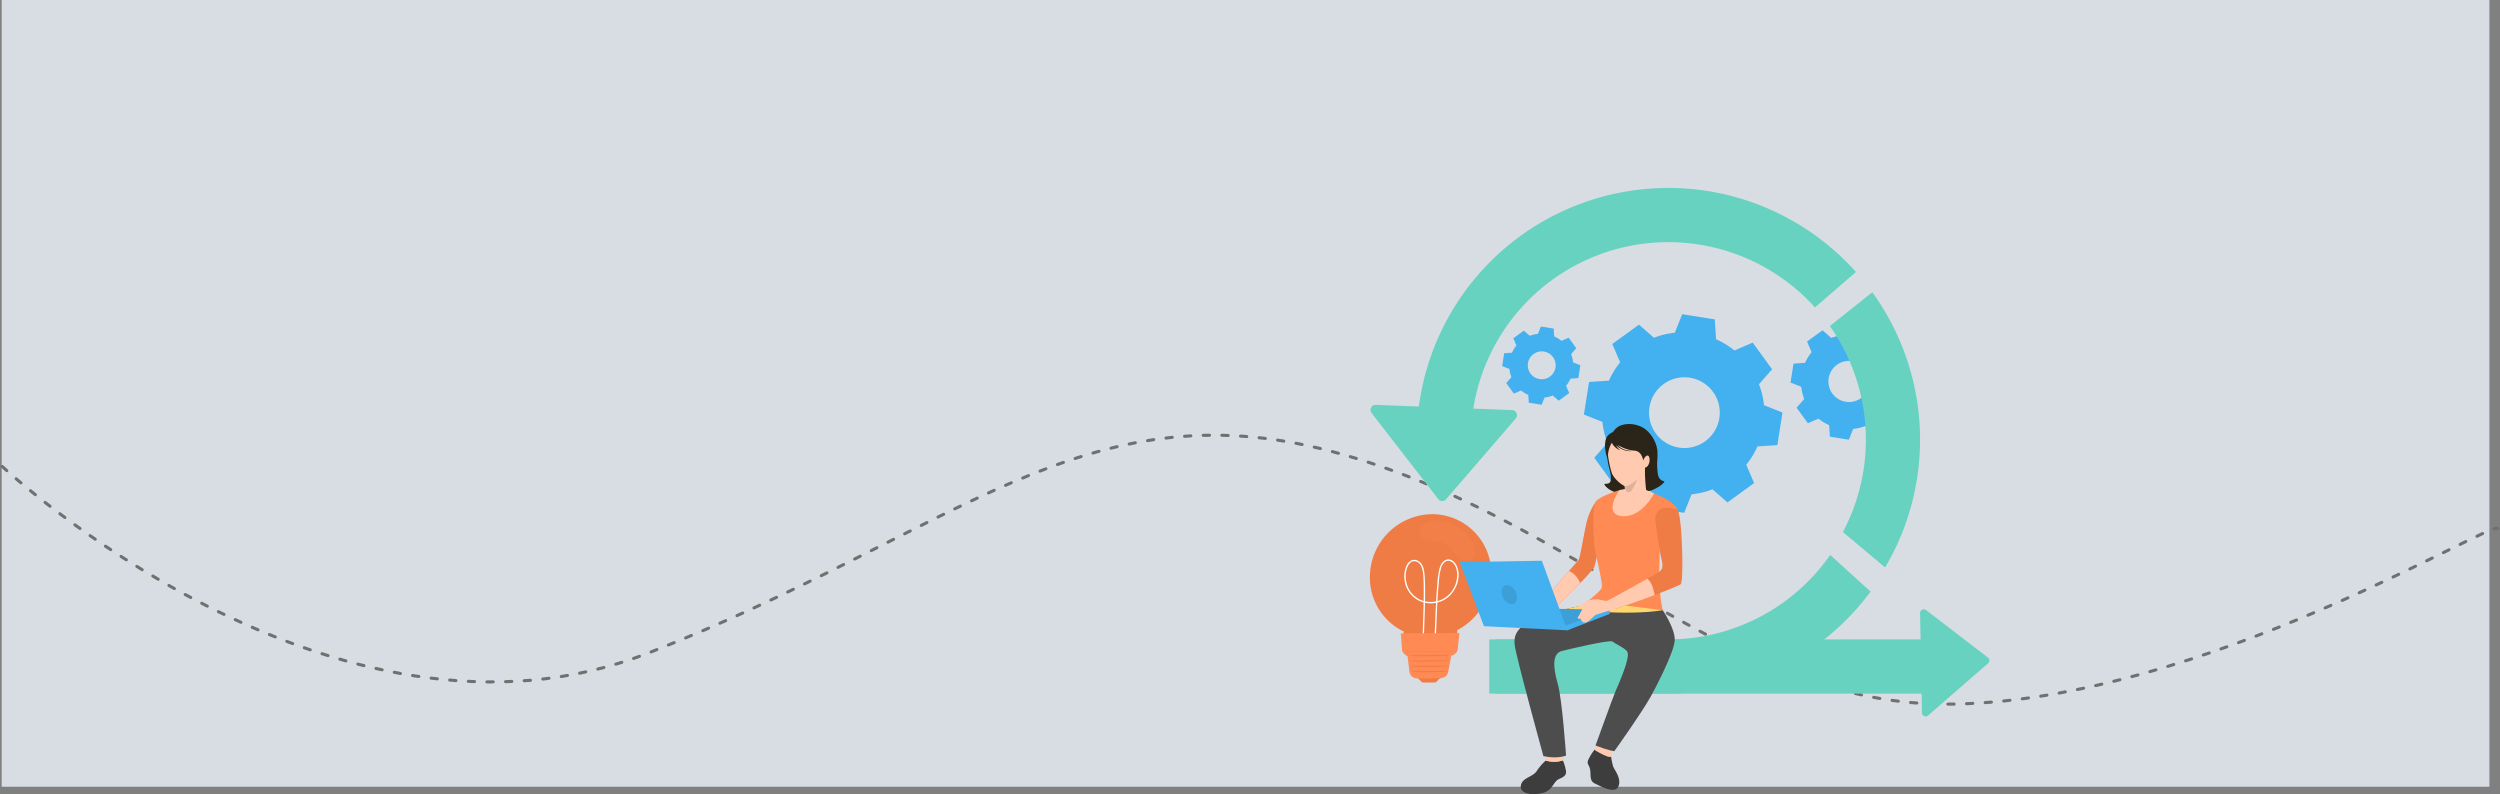 <svg xmlns="http://www.w3.org/2000/svg" xmlns:xlink="http://www.w3.org/1999/xlink" width="803.943" height="255.368" viewBox="0 0 803.943 255.368">
  <rect x="0" y="0" width="803.943" height="255.368" fill="#808080" stroke="none"/>
  <defs>
    <clipPath id="clip-path">
      <rect id="Rectangle_13327" data-name="Rectangle 13327" width="17.994" height="12.968" fill="#ff8a54"/>
    </clipPath>
    <clipPath id="clip-path-2">
      <rect id="Rectangle_13328" data-name="Rectangle 13328" width="5.285" height="5.417" fill="none"/>
    </clipPath>
  </defs>
  <g id="Group_32708" data-name="Group 32708" transform="translate(0.538)">
    <rect id="Rectangle_12169" data-name="Rectangle 12169" width="800" height="253" fill="#D8DDE3"/>
    <path id="Path_17974" data-name="Path 17974" d="M4835.669,3900.215s106.368,99.729,208.021,59.906c97.892-38.35,139.732-85.855,219.441-64.756s127.582,82.59,200.055,81.273c80.75-1.466,173.446-59.583,175.048-56.424" transform="translate(-4835.5 -3750.215)" fill="none" stroke="#707070" stroke-linecap="round" stroke-width="1" stroke-dasharray="2 4"/>
    <g id="Group_32673" data-name="Group 32673" transform="translate(18297.43 10965.656)">
      <path id="Path_21905" data-name="Path 21905" d="M2683.6,563.592a15.1,15.1,0,0,1,3.907-.938l1.38-3.461,6.088.963.246,3.717a15.084,15.084,0,0,1,3.427,2.1l3.422-1.47,3.624,4.986-2.454,2.8a15.072,15.072,0,0,1,.938,3.908l3.46,1.38-.962,6.088-3.717.246a15.1,15.1,0,0,1-2.1,3.427l1.47,3.422-4.985,3.624-2.8-2.454a15.1,15.1,0,0,1-3.907.938l-1.381,3.461-6.088-.963-.246-3.718a15.093,15.093,0,0,1-3.427-2.1l-3.422,1.47-3.624-4.986,2.453-2.8a15.077,15.077,0,0,1-.938-3.907l-3.46-1.38.962-6.088,3.718-.246a15.1,15.1,0,0,1,2.1-3.427l-1.47-3.422,4.985-3.624Zm1.811,8.655a6.612,6.612,0,1,0,9.236,1.46,6.612,6.612,0,0,0-9.236-1.46" transform="translate(-20392.678 -11420.583)" fill="#43b0ef"/>
      <path id="Path_21907" data-name="Path 21907" d="M1476.242,571.822a10.231,10.231,0,0,1,2.647-.635l.935-2.345,4.125.652.167,2.519a10.231,10.231,0,0,1,2.322,1.421l2.318-1,2.455,3.378-1.662,1.9a10.224,10.224,0,0,1,.635,2.648l2.344.935-.652,4.125-2.519.167a10.235,10.235,0,0,1-1.421,2.322l1,2.318-3.378,2.456-1.9-1.663a10.231,10.231,0,0,1-2.648.635l-.935,2.345-4.125-.652-.167-2.519a10.239,10.239,0,0,1-2.322-1.421l-2.318,1-2.456-3.378,1.663-1.9a10.221,10.221,0,0,1-.635-2.648l-2.345-.935.652-4.125,2.519-.167a10.239,10.239,0,0,1,1.421-2.322l-1-2.318,3.378-2.456Zm1.227,5.864a4.48,4.48,0,1,0,6.258.989,4.48,4.48,0,0,0-6.258-.989" transform="translate(-19282.283 -11429.488)" fill="#43b0ef"/>
      <path id="Path_21908" data-name="Path 21908" d="M1830.922,525a25.973,25.973,0,0,1,6.719-1.613l2.374-5.952,10.47,1.656.423,6.393a25.96,25.96,0,0,1,5.895,3.607l5.885-2.529,6.233,8.575-4.22,4.817a25.951,25.951,0,0,1,1.613,6.721l5.951,2.374-1.655,10.47-6.393.423a25.973,25.973,0,0,1-3.607,5.894l2.528,5.885-8.574,6.233-4.817-4.22a25.968,25.968,0,0,1-6.72,1.613l-2.374,5.952-10.47-1.656-.423-6.394a25.978,25.978,0,0,1-5.894-3.607l-5.885,2.529-6.233-8.575,4.22-4.817a25.953,25.953,0,0,1-1.613-6.72l-5.951-2.374,1.656-10.47,6.394-.423a26,26,0,0,1,3.607-5.894l-2.528-5.885,8.574-6.233Zm3.115,14.885a11.372,11.372,0,1,0,15.885,2.511,11.371,11.371,0,0,0-15.885-2.511" transform="translate(-19597.025 -11382.041)" fill="#43b0ef"/>
      <g id="Group_32556" data-name="Group 32556" transform="translate(-17857.436 -10800.314)">
        <path id="Path_21909" data-name="Path 21909" d="M954.734,1371.216a19.046,19.046,0,0,0-19.1-19.674,20.261,20.261,0,0,0-19.915,19.871,19.189,19.189,0,0,0,10.828,17.833c-.048,2.343-.1,4.988-.1,4.988l17.1-.087s.161-2.8.251-5.3a20.422,20.422,0,0,0,10.943-17.632" transform="translate(-915.714 -1351.542)" fill="#ef7b45"/>
        <path id="Path_21910" data-name="Path 21910" d="M1065.528,1568.3c.032-6.414.489-12.832.4-19.244-.017-1.3-.054-2.593-.178-3.88-.156-1.615-.49-3.409-1.959-4.3a2.469,2.469,0,0,0-2.165-.252,3.179,3.179,0,0,0-1.572,1.55,8.185,8.185,0,0,0-.732,4.74,8.52,8.52,0,0,0,5.428,7.049,8.878,8.878,0,0,0,8.978-1.805c2.361-2.214,3.681-6.043,2.612-9.142-.462-1.338-1.583-2.832-3.163-2.65-1.534.177-2.3,1.719-2.657,3.072a29.727,29.727,0,0,0-.661,4.835c-.172,1.868-.29,3.739-.39,5.61-.206,3.854-.32,7.709-.527,11.563q-.069,1.277-.156,2.553c-.02.287.421.267.441-.019.474-6.819.461-13.658,1.144-20.468a20.217,20.217,0,0,1,.744-4.535,3.52,3.52,0,0,1,1.257-1.862,1.91,1.91,0,0,1,2.138.037c1.351.906,1.753,2.755,1.732,4.313a9.062,9.062,0,0,1-1.362,4.59,8.371,8.371,0,0,1-8.062,3.928,7.9,7.9,0,0,1-6.671-5.424,8.675,8.675,0,0,1-.278-4.507c.317-1.5,1.289-3.607,3.145-3.038,1.779.545,2.149,2.618,2.3,4.253.107,1.134.145,2.276.165,3.417.106,5.94-.261,11.89-.375,17.833q-.017.9-.023,1.8c0,.287.44.269.441-.019" transform="translate(-1048.185 -1525.799)" fill="#fff"/>
        <path id="Path_21911" data-name="Path 21911" d="M1114.085,2034.954a5.148,5.148,0,0,1,1.1,1,1.109,1.109,0,0,0,.9.433l3.441-.02a1.189,1.189,0,0,0,.974-.521,2.235,2.235,0,0,1,1.195-.934Z" transform="translate(-1098.794 -1982.234)" fill="#ef7b45"/>
        <path id="Path_21912" data-name="Path 21912" d="M1068.256,1908.753c0,.07.689,5.513.953,7.594a2.478,2.478,0,0,0,1.383,1.965,2.281,2.281,0,0,0,.975.212l7.526-.044s1.967-.012,2.444-1.6c.5-1.667,1.52-8.218,1.52-8.218Z" transform="translate(-1056.498 -1865.722)" fill="#ff8a54"/>
        <path id="Path_21919" data-name="Path 21919" d="M1078.793,1929.373l-14.59.137a.364.364,0,0,1-.367-.375v-.041a.387.387,0,0,1,.379-.381l14.59-.137a.364.364,0,0,1,.367.374v.041a.387.387,0,0,1-.379.382" transform="translate(-1052.419 -1884.097)" fill="#68d2c0"/>
        <path id="Path_21920" data-name="Path 21920" d="M1078.031,1929.063a.415.415,0,0,0,.275-.143.426.426,0,0,0,.078-.36.345.345,0,0,0-.37-.269l-3.387.052-11.173.124a.321.321,0,0,0-.278.172.4.4,0,0,0,0,.336.3.3,0,0,0,.272.161l.4,0,1.569-.014,2.967-.024,5.023-.033,3.386-.011.92,0,.239,0a.367.367,0,0,1,.082.006.4.4,0,0,1-.082.007l-.239.009-.921.021-3.387.052-5.023.061-2.966.032-1.569.016-.4,0a.426.426,0,0,1-.382-.227.455.455,0,0,1-.049-.228.472.472,0,0,1,.053-.229.453.453,0,0,1,.392-.242l11.172-.087,3.386-.011a.387.387,0,0,1,.406.311.454.454,0,0,1-.1.385.381.381,0,0,1-.212.122.234.234,0,0,1-.082,0" transform="translate(-1051.657 -1883.786)" fill="#68d2c0"/>
        <path id="Path_21921" data-name="Path 21921" d="M1044.86,1847.6c0,.141.241,3.476.367,5.188a2,2,0,0,0,.891,1.532l.758.5,14.551-.085.767-.5a2.137,2.137,0,0,0,.954-1.565l.535-5.178Z" transform="translate(-1034.905 -1809.26)" fill="#ff8a54"/>
        <path id="Path_21922" data-name="Path 21922" d="M1083.194,2005.764a18.626,18.626,0,0,0,4.331.316c1.242-.013,2.459.015,3.809-.021.988-.027,1.9-.082,2.885-.131a2.736,2.736,0,0,0,1.15-.258Z" transform="translate(-1070.284 -1955.248)" fill="#ef7b45"/>
        <path id="Path_21923" data-name="Path 21923" d="M1076.9,1983.4a21.586,21.586,0,0,0,4.669.314c1.339-.013,2.652.013,4.106-.023,1.066-.027,2.047-.083,3.109-.132a3.125,3.125,0,0,0,1.239-.259Z" transform="translate(-1064.479 -1934.6)" fill="#ef7b45"/>
        <path id="Path_21924" data-name="Path 21924" d="M1077.341,1961.3a21.581,21.581,0,0,0,4.669.314c1.339-.013,2.651.014,4.106-.023,1.066-.027,2.047-.083,3.11-.132a3.12,3.12,0,0,0,1.239-.259Z" transform="translate(-1064.882 -1914.208)" fill="#ef7b45"/>
        <path id="Path_21925" data-name="Path 21925" d="M1077.779,1939.2a21.6,21.6,0,0,0,4.669.314c1.339-.014,2.651.014,4.106-.023,1.066-.027,2.047-.083,3.11-.132a3.12,3.12,0,0,0,1.239-.259Z" transform="translate(-1065.287 -1893.814)" fill="#ef7b45"/>
        <path id="Path_21926" data-name="Path 21926" d="M1069.156,1923.531c0,.036-3.893.087-8.693.115s-8.693.022-8.692-.013,3.893-.087,8.694-.115,8.692-.022,8.691.013" transform="translate(-1041.283 -1879.413)" fill="#ef7b45"/>
        <g id="Group_32538" data-name="Group 32538" transform="translate(15.885 2.035)" opacity="0.2">
          <g id="Group_32537" data-name="Group 32537">
            <g id="Group_32536" data-name="Group 32536" clip-path="url(#clip-path)">
              <path id="Path_21927" data-name="Path 21927" d="M1121.8,1381.729a3.4,3.4,0,0,1,1.358-2.408,5.8,5.8,0,0,1,4.154-1.368,13.342,13.342,0,0,1,10.389,5.111c1.01,1.183,2.187,3.361,2.086,5.019a3.1,3.1,0,0,1-1.035,2.185c-1.658,1.415-3.942.259-5.275-1.232-1.242-1.39-2.225-3.152-3.93-3.9-1.4-.614-3.03-.41-4.552-.636s-3.179-1.209-3.2-2.773" transform="translate(-1121.802 -1377.942)" fill="#ff8a54"/>
            </g>
          </g>
        </g>
      </g>
      <g id="Group_32541" data-name="Group 32541" transform="translate(-17825.943 -10783.738)" opacity="0.2">
        <g id="Group_32540" data-name="Group 32540">
          <g id="Group_32539" data-name="Group 32539" clip-path="url(#clip-path-2)">
            <path id="Path_21928" data-name="Path 21928" d="M1324.352,1568.521a2.972,2.972,0,0,1,3.066-1.893,2.872,2.872,0,0,1,1.948,1.679,2.819,2.819,0,0,1-.677,3.017,2.559,2.559,0,0,1-3,.343,3.131,3.131,0,0,1-1.335-3.147" transform="translate(-1324.263 -1566.589)" fill="#ff9388"/>
          </g>
        </g>
      </g>
      <path id="Path_21932" data-name="Path 21932" d="M918.509,898.24,939.937,925.9a1.631,1.631,0,0,0,2.525.067l22.422-25.983a1.631,1.631,0,0,0-1.172-2.7l-43.849-1.682a1.631,1.631,0,0,0-1.352,2.629" transform="translate(-18775.41 -11731.067)" fill="#68d2c0"/>
      <path id="Path_21933" data-name="Path 21933" d="M1548.858,1521.729a63.482,63.482,0,0,1-52.048,27.159h-55.459v17.433h55.459a80.877,80.877,0,0,0,65.03-32.8Z" transform="translate(-19258.27 -12308.925)" fill="#68d2c0"/>
      <path id="Path_21934" data-name="Path 21934" d="M1252,27.036a80.906,80.906,0,0,0-141.271,53.906h17.432A63.483,63.483,0,0,1,1238.81,38.427Z" transform="translate(-18953.127 -10905.219)" fill="#68d2c0"/>
      <path id="Path_21935" data-name="Path 21935" d="M2848.213,435.2l-13.641,10.878a63.387,63.387,0,0,1,4.186,66.234l13.584,11.394a80.769,80.769,0,0,0-4.129-88.505" transform="translate(-20544.1 -11306.876)" fill="#68d2c0"/>
      <rect id="Rectangle_13332" data-name="Rectangle 13332" width="142.485" height="17.432" transform="translate(-17819.055 -10760.037)" fill="#68d2c0"/>
      <path id="Path_21938" data-name="Path 21938" d="M3213.467,1782.576l19.292-16.8a1.192,1.192,0,0,0-.057-1.845l-19.9-15.275a1.192,1.192,0,0,0-1.918.969l.608,32.071a1.193,1.193,0,0,0,1.976.877" transform="translate(-20891.402 -12518.135)" fill="#68d2c0"/>
      <path id="Path_21939" data-name="Path 21939" d="M1894.04,994.781a3.481,3.481,0,0,0,1.1-.166c1.648-.676-.018-5.239-.207-6.5a16.28,16.28,0,0,1-.108-5.516q.042-.215.091-.429c.565-2.482,1.755-5.43,4.375-6.258a7.855,7.855,0,0,1,1.931-.346,9,9,0,0,1,5.671,1.626,10.711,10.711,0,0,1,3.877,6.626,20.257,20.257,0,0,1-.035,3.735,21.459,21.459,0,0,0,.168,3.729,4.5,4.5,0,0,0,.344,1.361,2.438,2.438,0,0,0,1.629,1.308.254.254,0,0,1,.1.044c.1.087.016.253-.076.352a7.915,7.915,0,0,1-.881.815c-.189.15-.385.291-.581.432a15.8,15.8,0,0,1-7.509,2.39c-3.219.317-8.119.108-10.146-2.914a.239.239,0,0,1-.034-.064c-.039-.136.151-.214.292-.224" transform="translate(-19675.789 -11804.85)" fill="#2b2419"/>
      <path id="Path_21940" data-name="Path 21940" d="M1831.58,2332.624a23.78,23.78,0,0,0,.736,3.722c.419,1.139,2.7,3.769,1.736,6.3-1.044,2.74-5.6.1-7.458-.737s-1.435-2.352-1.633-4.209-1.1-1.908-.77-3.214a15.827,15.827,0,0,1,2.367-3.806Z" transform="translate(-19611.531 -13055.517)" fill="#3d3d3d"/>
      <path id="Path_21941" data-name="Path 21941" d="M1853.574,2313.139s-1.167,1.632-1.134,1.677,5,3.067,5.342,2.087a10.081,10.081,0,0,0,.39-1.907Z" transform="translate(-19637.668 -13039.333)" fill="#ffcab0"/>
      <path id="Path_21942" data-name="Path 21942" d="M1553.058,2378.665a18.771,18.771,0,0,0-2.874,3.367c-1.36,2.04-4.969,2.148-5.124,4.932s4.908,2.87,7.566,1.964,3.06-3.626,4.667-4.306,2.442-1.23,2.318-2.558a16.17,16.17,0,0,0-1.013-3.482,10.934,10.934,0,0,1-1.586.383,13.132,13.132,0,0,1-3.953-.3" transform="translate(-19353.98 -13099.73)" fill="#3d3d3d"/>
      <path id="Path_21943" data-name="Path 21943" d="M1660.138,1303.715s-1.019,6.058-1.84,10.059h0a23.943,23.943,0,0,1-.82,3.312,46.53,46.53,0,0,1-4.487,4.971c-4.106,4.227-9.531,9.55-9.531,9.55l-2.121-4.026s4.818-5.649,8.085-9.419c1.512-1.744,2.691-3.085,2.907-3.279.683-.611,1.476-6.631,2.59-11.591a19.977,19.977,0,0,1,3.347-7.7Z" transform="translate(-19442.842 -12100.219)" fill="#ef7b45"/>
      <path id="Path_21944" data-name="Path 21944" d="M1652.992,1592.311c-4.106,4.227-9.531,9.55-9.531,9.55l-2.121-4.026s4.818-5.649,8.085-9.418a6.851,6.851,0,0,1,3.567,3.894" transform="translate(-19442.842 -12370.474)" fill="#ffcab0"/>
      <path id="Path_21945" data-name="Path 21945" d="M1649.1,2355.592l-.238,1.855a9.143,9.143,0,0,0,5.539-.083l.059-1.649Z" transform="translate(-19449.787 -13078.513)" fill="#ffcab0"/>
      <path id="Path_21946" data-name="Path 21946" d="M1803.084,1289.474c.151.539-27.915,0-27.915,0s7.764-5.651,8.267-7.161-1.977-10.567-2.3-13.515c-.259-2.358-.907-12.909.647-14.521,1.625-1.685,7.476-3.451,7.476-3.451l8.53.317a13.391,13.391,0,0,1,2.414.762c1.006.467,6.762,2.517,7.7,5.393s-5.743,12.12-5.743,12.12-.013.416-.033,1.1h0c-.026.908-.064,2.288-.1,3.785-.045,1.938-.084,4.073-.084,5.632a55.691,55.691,0,0,0,1.142,9.542" transform="translate(-19566.355 -12058.905)" fill="#ff8a54"/>
      <path id="Path_21947" data-name="Path 21947" d="M1566.525,1734.813s3.817,5.607,3.871,9.435-6.774,16.648-7.808,18.483c-3.107,5.514-11.626,17.407-11.626,17.407s-1.469-.037-6.051-1.816c0,0,5.668-15.71,6.386-17.341,3.047-6.917,4.747-11.823,3.723-13.009s-3.817-2.375-4.625-3.076-14.9,2.662-16.373,3.045c-3.823.991-2.08,7.642-1.235,10.624,1.415,4.988,2.651,23,2.651,23s-2.723,1.16-7.283.18c0,0-8.955-32.529-9.242-35.764s-.429-8.569,21.639-12.623Z" transform="translate(-19329.797 -12504.243)" fill="#4d4d4d"/>
      <path id="Path_21948" data-name="Path 21948" d="M1962.9,1141.28s3.28,3.477,8.463.317c0,0-1.159-7.535-.549-11.2s-6.762,5.687-6.762,5.687c.1.051.161.4.176.9a10.084,10.084,0,0,1-.077,1.494c-.152,1.22-.532,2.509-1.25,2.808" transform="translate(-19739.621 -11946.966)" fill="#ffcab0"/>
      <path id="Path_21949" data-name="Path 21949" d="M1941.27,1245.934s-3.916,7.8-10.242,7.292-1.078-8.338-.791-8.411c.316-.08,6.488-1.617,11.033,1.119" transform="translate(-19707.334 -12052.893)" fill="#ffcab0"/>
      <path id="Path_21950" data-name="Path 21950" d="M1733.52,1718.246s19.383,2.389,31.125.395l-22.438-2.8s-.132.572-8.687,2.409" transform="translate(-19527.918 -12488.07)" fill="#ffd670"/>
      <path id="Path_21951" data-name="Path 21951" d="M1904.3,1704.385l-1.444.731s.329,2.294,1.12,2.989l1.62-.413s-.338-2.516-1.3-3.307" transform="translate(-19684.203 -12477.502)" fill="#ffcab0"/>
      <path id="Path_21952" data-name="Path 21952" d="M1944.016,1349.731c-.289.334-4.1,1.867-8.4,3.525h0c-5.881,2.265-12.514,4.408-12.514,4.408l-1.51-3.237s6.947-3.775,11.641-6.422c2.218-1.25,3.932-2.249,4.174-2.48.755-.719.95-1.872.4-3.882s-1.833-11.25-1.977-12.329.359-3.954,3.055-4.1a8.091,8.091,0,0,1,4.068.617s.677.281,1.18,6.823.575,16.282-.108,17.073" transform="translate(-19701.486 -12127.544)" fill="#ef7b45"/>
      <path id="Path_21953" data-name="Path 21953" d="M1935.612,1626.321h0c-5.881,2.266-12.728,4.478-12.728,4.478l-1.3-3.307s6.947-3.775,11.641-6.422c0,0,1.708.832,2.384,5.25" transform="translate(-19701.486 -12400.609)" fill="#ffcab0"/>
      <path id="Path_21954" data-name="Path 21954" d="M1586.31,1744.919l-27.549-.405,13.91,7.063Z" transform="translate(-19366.627 -12514.537)" fill="#3d9fd8"/>
      <path id="Path_21955" data-name="Path 21955" d="M1726.3,1756.429l13.64-5.284v-1.374l-14.718,5.309Z" transform="translate(-19520.26 -12519.39)" fill="#43b0ef"/>
      <path id="Path_21956" data-name="Path 21956" d="M1791.94,1707.167s-1.721-.268-2.91-.545c-.92-.214-3.209.081-3.792.672s-2.437,4.706-2.788,4.958.18.833.8.541c0,0,.565,1.8,1.96,1.127s2.343-2.147,3.073-2.406,4.985-1.567,4.985-1.567-.229-3.217-1.325-2.779" transform="translate(-19572.971 -12479.502)" fill="#ffcab0"/>
      <path id="Path_21957" data-name="Path 21957" d="M1787.147,1712.669a12.01,12.01,0,0,0-1.394.772c-.289.238-1.458,1.114-1.741,1.32s.427.792,2.519-.114.617-1.978.617-1.978" transform="translate(-19574.461 -12485.146)" fill="#ffcab0"/>
      <path id="Path_21958" data-name="Path 21958" d="M1324.8,1568.251l-8.195-22.374-26.417.432,7.81,20.618Z" transform="translate(-19118.756 -12331.213)" fill="#43b0ef"/>
      <path id="Path_21959" data-name="Path 21959" d="M1469.574,1649.335c.806,1.611.563,3.367-.544,3.92s-2.657-.3-3.463-1.916-.562-3.366.544-3.92,2.657.3,3.463,1.916" transform="translate(-19280.178 -12424.771)" fill="#3d9fd8"/>
      <path id="Path_21960" data-name="Path 21960" d="M1976.676,1176.728c0,.943.144,3.158,1.485,3.158s3.37-5.586,3.37-6.529-1.087,1.663-2.427,1.663-2.427.765-2.427,1.707" transform="translate(-19752.33 -11987.217)" fill="#dfb19a"/>
      <path id="Path_21961" data-name="Path 21961" d="M1900.343,1007.208s-.786,12.042-2.2,10.154-2.129-6.153-1.138-8.206a3.694,3.694,0,0,1,3.343-1.947" transform="translate(-19678.371 -11834.064)" fill="#2b2419"/>
      <path id="Path_21962" data-name="Path 21962" d="M1912.046,1026.763c1.717-.674,7.3-1.974,9.812,3.694,0,0-.1.845-.276,2.009.321-.183.691-.2.912.447.456,1.324-.277,3.1-1.142,3.267a1.252,1.252,0,0,1-.506.008,7.28,7.28,0,0,1-1.127,2.742c-1.35,1.464-3.758,3.287-4.7,3.325s-3.854-2.374-4.533-4.225a33.984,33.984,0,0,1-1.145-5.053c-.411-1.862.983-5.542,2.7-6.215" transform="translate(-19690.123 -11851.537)" fill="#ffcab0"/>
      <path id="Path_21963" data-name="Path 21963" d="M1922.89,999.586a2.55,2.55,0,0,1,1.027-.722,5.925,5.925,0,0,1,1.447-.26,9.134,9.134,0,0,1,5.225,1.414,8.119,8.119,0,0,1,3.438,2.973c1.025,2.105.013,3.622-.73,4.041a2.69,2.69,0,0,0-.987,1.6s-.377-3.021-2.681-3.246a12.191,12.191,0,0,1-5.5-1.85c1.516,2,4.695,1.916,4.695,1.916-2.939.5-5.311-1.827-5.311-1.827a5.411,5.411,0,0,0,1.386,1.606,4.778,4.778,0,0,1-2.824-2.678,3.256,3.256,0,0,1,.818-2.965" transform="translate(-19701.838 -11826.102)" fill="#2b2419"/>
    </g>
  </g>
</svg>
